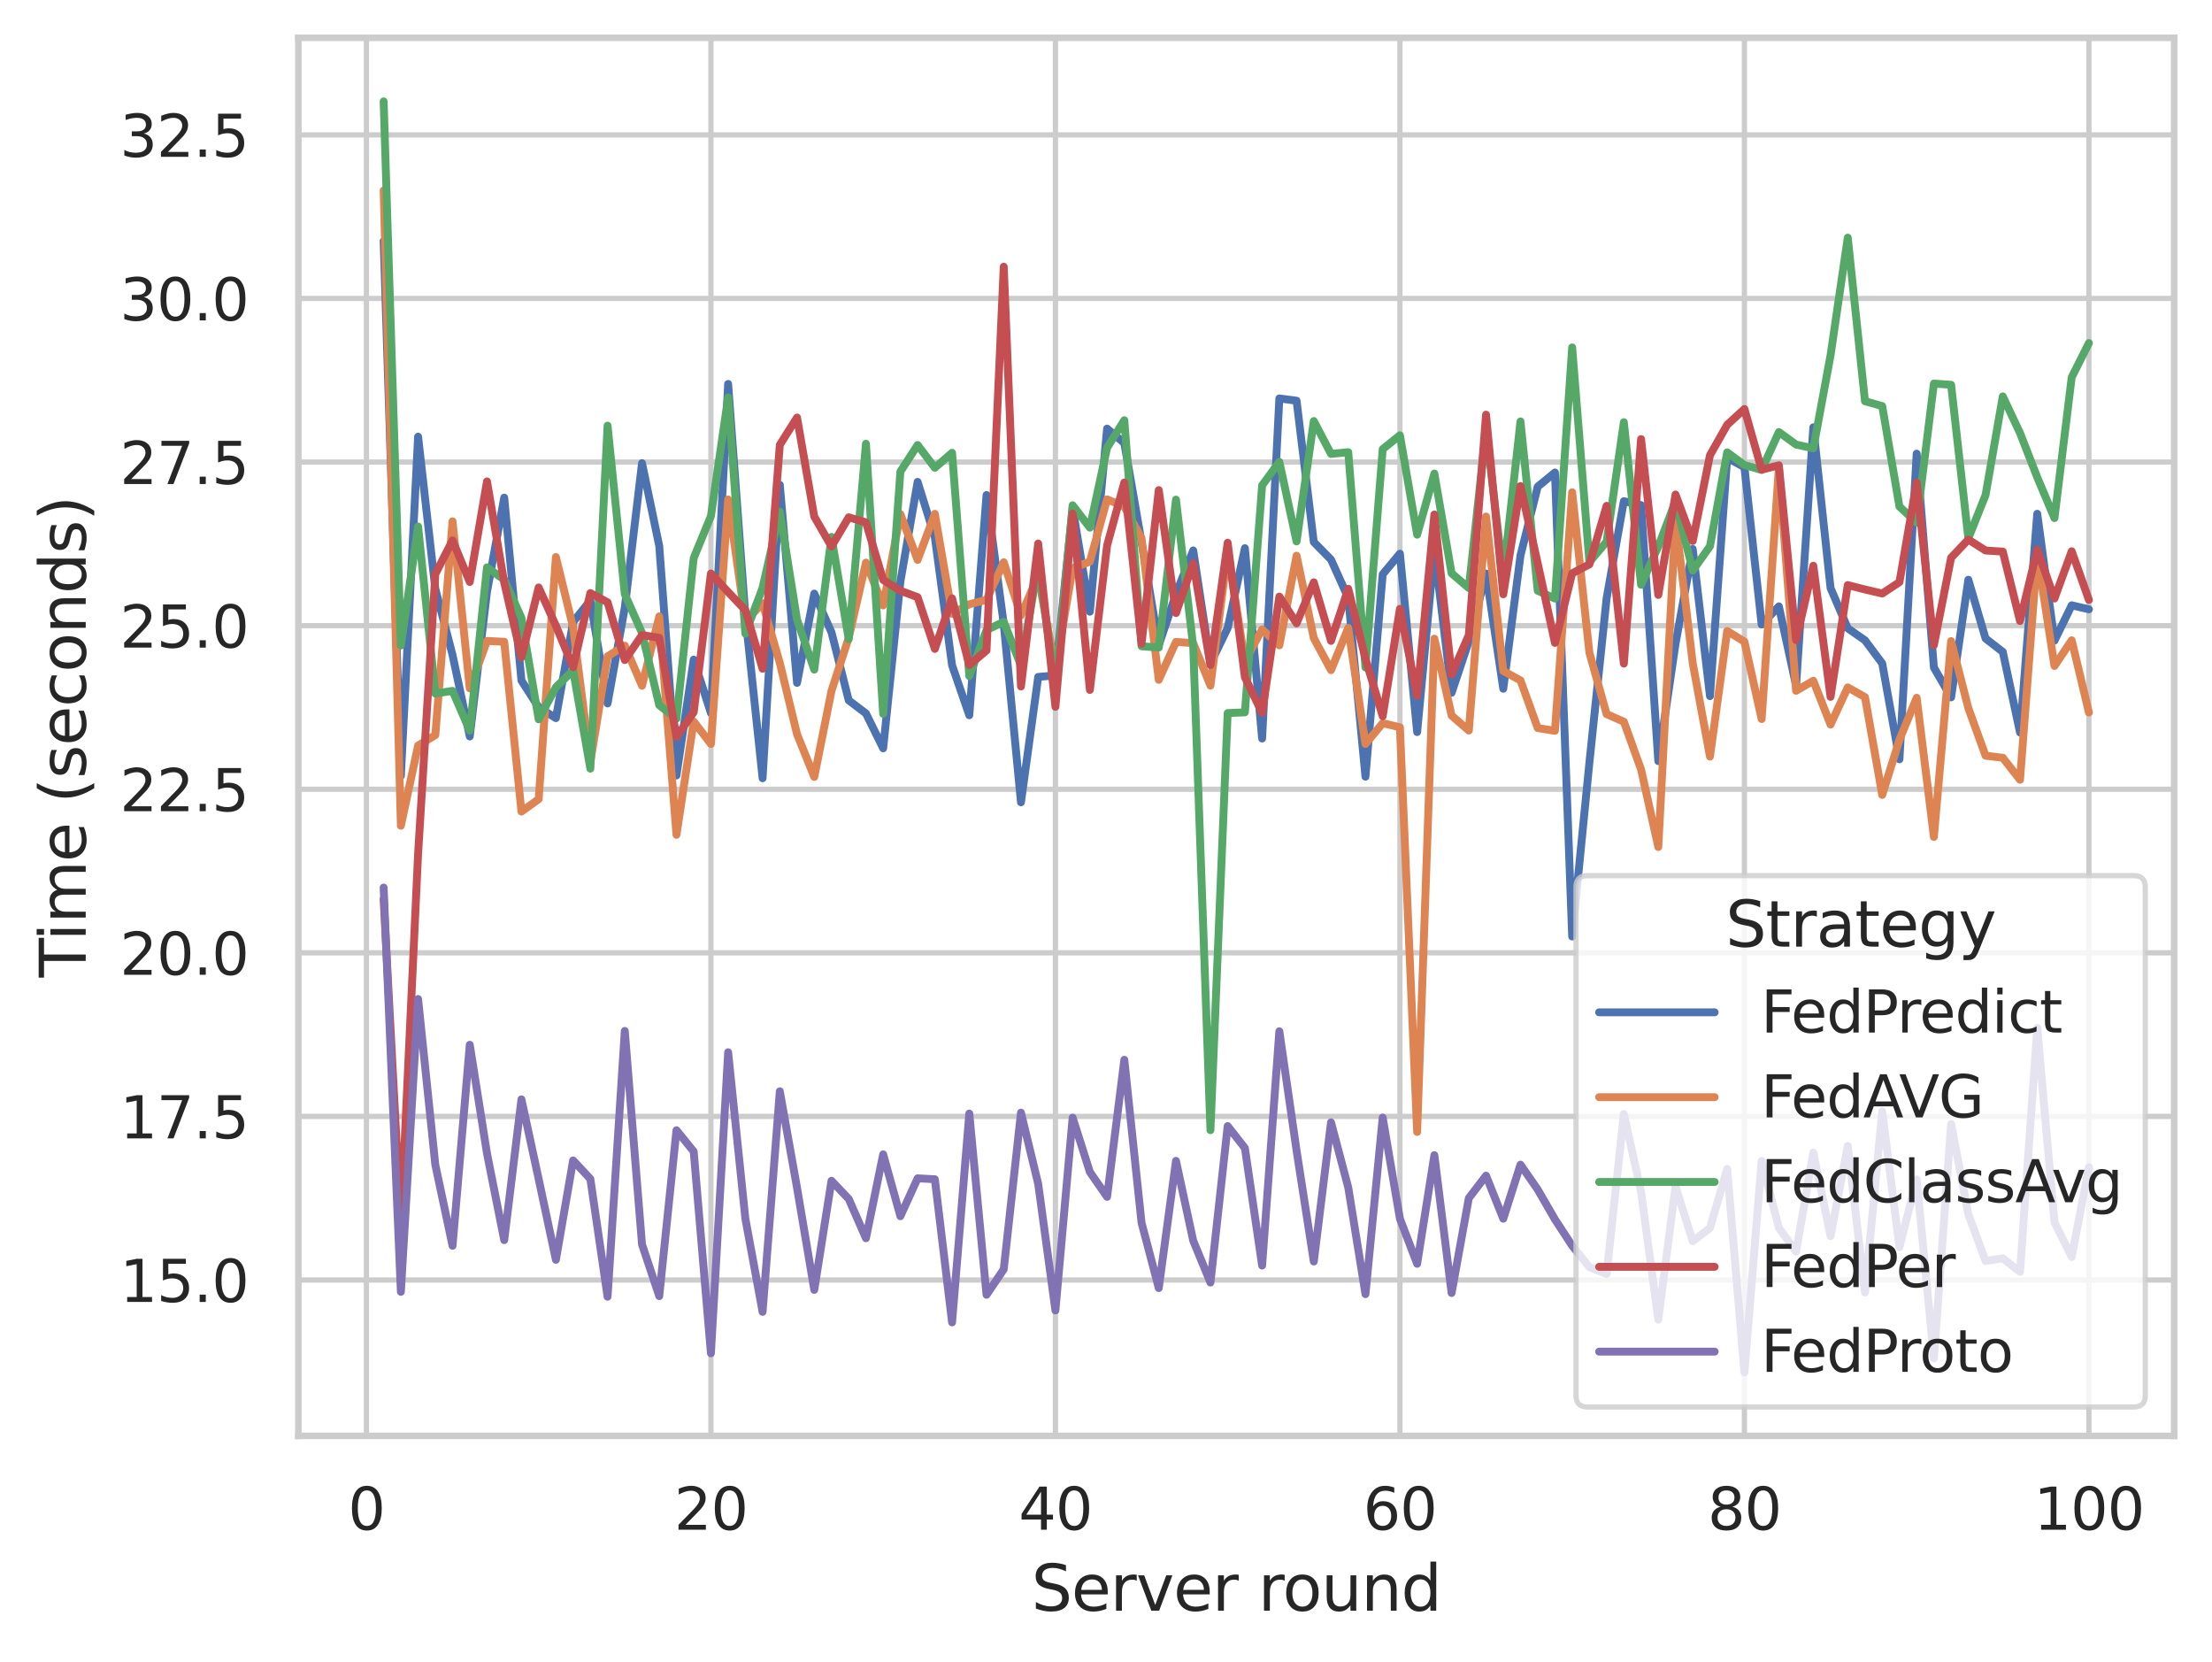 <?xml version="1.0" encoding="utf-8" standalone="no"?>
<!DOCTYPE svg PUBLIC "-//W3C//DTD SVG 1.1//EN"
  "http://www.w3.org/Graphics/SVG/1.1/DTD/svg11.dtd">
<svg xmlns:xlink="http://www.w3.org/1999/xlink" width="421.126pt" height="316.272pt" viewBox="0 0 421.126 316.272" xmlns="http://www.w3.org/2000/svg" version="1.1">
 <defs>
  <style type="text/css">*{stroke-linejoin: round; stroke-linecap: butt}</style>
 </defs>
 <g id="figure_1">
  <g id="patch_1">
   <path d="M 0 316.272 
L 421.126 316.272 
L 421.126 0 
L 0 0 
z
" style="fill: #ffffff"/>
  </g>
  <g id="axes_1">
   <g id="patch_2">
    <path d="M 56.806 273.312 
L 413.926 273.312 
L 413.926 7.2 
L 56.806 7.2 
z
" style="fill: #ffffff"/>
   </g>
   <g id="matplotlib.axis_1">
    <g id="xtick_1">
     <g id="line2d_1">
      <path d="M 69.759 273.312 
L 69.759 7.2 
" clip-path="url(#pd8932bb49d)" style="fill: none; stroke: #cccccc; stroke-linecap: round"/>
     </g>
     <g id="text_1">
      <!-- 0 -->
      <g style="fill: #262626" transform="translate(66.26 291.17) scale(0.11 -0.11)">
       <defs>
        <path id="DejaVuSans-30" d="M 2034 4250 
Q 1547 4250 1301 3770 
Q 1056 3291 1056 2328 
Q 1056 1369 1301 889 
Q 1547 409 2034 409 
Q 2525 409 2770 889 
Q 3016 1369 3016 2328 
Q 3016 3291 2770 3770 
Q 2525 4250 2034 4250 
z
M 2034 4750 
Q 2819 4750 3233 4129 
Q 3647 3509 3647 2328 
Q 3647 1150 3233 529 
Q 2819 -91 2034 -91 
Q 1250 -91 836 529 
Q 422 1150 422 2328 
Q 422 3509 836 4129 
Q 1250 4750 2034 4750 
z
" transform="scale(0.016)"/>
       </defs>
       <use xlink:href="#DejaVuSans-30"/>
      </g>
     </g>
    </g>
    <g id="xtick_2">
     <g id="line2d_2">
      <path d="M 135.346 273.312 
L 135.346 7.2 
" clip-path="url(#pd8932bb49d)" style="fill: none; stroke: #cccccc; stroke-linecap: round"/>
     </g>
     <g id="text_2">
      <!-- 20 -->
      <g style="fill: #262626" transform="translate(128.347 291.17) scale(0.11 -0.11)">
       <defs>
        <path id="DejaVuSans-32" d="M 1228 531 
L 3431 531 
L 3431 0 
L 469 0 
L 469 531 
Q 828 903 1448 1529 
Q 2069 2156 2228 2338 
Q 2531 2678 2651 2914 
Q 2772 3150 2772 3378 
Q 2772 3750 2511 3984 
Q 2250 4219 1831 4219 
Q 1534 4219 1204 4116 
Q 875 4013 500 3803 
L 500 4441 
Q 881 4594 1212 4672 
Q 1544 4750 1819 4750 
Q 2544 4750 2975 4387 
Q 3406 4025 3406 3419 
Q 3406 3131 3298 2873 
Q 3191 2616 2906 2266 
Q 2828 2175 2409 1742 
Q 1991 1309 1228 531 
z
" transform="scale(0.016)"/>
       </defs>
       <use xlink:href="#DejaVuSans-32"/>
       <use xlink:href="#DejaVuSans-30" x="63.623"/>
      </g>
     </g>
    </g>
    <g id="xtick_3">
     <g id="line2d_3">
      <path d="M 200.933 273.312 
L 200.933 7.2 
" clip-path="url(#pd8932bb49d)" style="fill: none; stroke: #cccccc; stroke-linecap: round"/>
     </g>
     <g id="text_3">
      <!-- 40 -->
      <g style="fill: #262626" transform="translate(193.934 291.17) scale(0.11 -0.11)">
       <defs>
        <path id="DejaVuSans-34" d="M 2419 4116 
L 825 1625 
L 2419 1625 
L 2419 4116 
z
M 2253 4666 
L 3047 4666 
L 3047 1625 
L 3713 1625 
L 3713 1100 
L 3047 1100 
L 3047 0 
L 2419 0 
L 2419 1100 
L 313 1100 
L 313 1709 
L 2253 4666 
z
" transform="scale(0.016)"/>
       </defs>
       <use xlink:href="#DejaVuSans-34"/>
       <use xlink:href="#DejaVuSans-30" x="63.623"/>
      </g>
     </g>
    </g>
    <g id="xtick_4">
     <g id="line2d_4">
      <path d="M 266.52 273.312 
L 266.52 7.2 
" clip-path="url(#pd8932bb49d)" style="fill: none; stroke: #cccccc; stroke-linecap: round"/>
     </g>
     <g id="text_4">
      <!-- 60 -->
      <g style="fill: #262626" transform="translate(259.521 291.17) scale(0.11 -0.11)">
       <defs>
        <path id="DejaVuSans-36" d="M 2113 2584 
Q 1688 2584 1439 2293 
Q 1191 2003 1191 1497 
Q 1191 994 1439 701 
Q 1688 409 2113 409 
Q 2538 409 2786 701 
Q 3034 994 3034 1497 
Q 3034 2003 2786 2293 
Q 2538 2584 2113 2584 
z
M 3366 4563 
L 3366 3988 
Q 3128 4100 2886 4159 
Q 2644 4219 2406 4219 
Q 1781 4219 1451 3797 
Q 1122 3375 1075 2522 
Q 1259 2794 1537 2939 
Q 1816 3084 2150 3084 
Q 2853 3084 3261 2657 
Q 3669 2231 3669 1497 
Q 3669 778 3244 343 
Q 2819 -91 2113 -91 
Q 1303 -91 875 529 
Q 447 1150 447 2328 
Q 447 3434 972 4092 
Q 1497 4750 2381 4750 
Q 2619 4750 2861 4703 
Q 3103 4656 3366 4563 
z
" transform="scale(0.016)"/>
       </defs>
       <use xlink:href="#DejaVuSans-36"/>
       <use xlink:href="#DejaVuSans-30" x="63.623"/>
      </g>
     </g>
    </g>
    <g id="xtick_5">
     <g id="line2d_5">
      <path d="M 332.106 273.312 
L 332.106 7.2 
" clip-path="url(#pd8932bb49d)" style="fill: none; stroke: #cccccc; stroke-linecap: round"/>
     </g>
     <g id="text_5">
      <!-- 80 -->
      <g style="fill: #262626" transform="translate(325.108 291.17) scale(0.11 -0.11)">
       <defs>
        <path id="DejaVuSans-38" d="M 2034 2216 
Q 1584 2216 1326 1975 
Q 1069 1734 1069 1313 
Q 1069 891 1326 650 
Q 1584 409 2034 409 
Q 2484 409 2743 651 
Q 3003 894 3003 1313 
Q 3003 1734 2745 1975 
Q 2488 2216 2034 2216 
z
M 1403 2484 
Q 997 2584 770 2862 
Q 544 3141 544 3541 
Q 544 4100 942 4425 
Q 1341 4750 2034 4750 
Q 2731 4750 3128 4425 
Q 3525 4100 3525 3541 
Q 3525 3141 3298 2862 
Q 3072 2584 2669 2484 
Q 3125 2378 3379 2068 
Q 3634 1759 3634 1313 
Q 3634 634 3220 271 
Q 2806 -91 2034 -91 
Q 1263 -91 848 271 
Q 434 634 434 1313 
Q 434 1759 690 2068 
Q 947 2378 1403 2484 
z
M 1172 3481 
Q 1172 3119 1398 2916 
Q 1625 2713 2034 2713 
Q 2441 2713 2670 2916 
Q 2900 3119 2900 3481 
Q 2900 3844 2670 4047 
Q 2441 4250 2034 4250 
Q 1625 4250 1398 4047 
Q 1172 3844 1172 3481 
z
" transform="scale(0.016)"/>
       </defs>
       <use xlink:href="#DejaVuSans-38"/>
       <use xlink:href="#DejaVuSans-30" x="63.623"/>
      </g>
     </g>
    </g>
    <g id="xtick_6">
     <g id="line2d_6">
      <path d="M 397.693 273.312 
L 397.693 7.2 
" clip-path="url(#pd8932bb49d)" style="fill: none; stroke: #cccccc; stroke-linecap: round"/>
     </g>
     <g id="text_6">
      <!-- 100 -->
      <g style="fill: #262626" transform="translate(387.195 291.17) scale(0.11 -0.11)">
       <defs>
        <path id="DejaVuSans-31" d="M 794 531 
L 1825 531 
L 1825 4091 
L 703 3866 
L 703 4441 
L 1819 4666 
L 2450 4666 
L 2450 531 
L 3481 531 
L 3481 0 
L 794 0 
L 794 531 
z
" transform="scale(0.016)"/>
       </defs>
       <use xlink:href="#DejaVuSans-31"/>
       <use xlink:href="#DejaVuSans-30" x="63.623"/>
       <use xlink:href="#DejaVuSans-30" x="127.246"/>
      </g>
     </g>
    </g>
    <g id="text_7">
     <!-- Server round -->
     <g style="fill: #262626" transform="translate(196.365 306.576) scale(0.12 -0.12)">
      <defs>
       <path id="DejaVuSans-53" d="M 3425 4513 
L 3425 3897 
Q 3066 4069 2747 4153 
Q 2428 4238 2131 4238 
Q 1616 4238 1336 4038 
Q 1056 3838 1056 3469 
Q 1056 3159 1242 3001 
Q 1428 2844 1947 2747 
L 2328 2669 
Q 3034 2534 3370 2195 
Q 3706 1856 3706 1288 
Q 3706 609 3251 259 
Q 2797 -91 1919 -91 
Q 1588 -91 1214 -16 
Q 841 59 441 206 
L 441 856 
Q 825 641 1194 531 
Q 1563 422 1919 422 
Q 2459 422 2753 634 
Q 3047 847 3047 1241 
Q 3047 1584 2836 1778 
Q 2625 1972 2144 2069 
L 1759 2144 
Q 1053 2284 737 2584 
Q 422 2884 422 3419 
Q 422 4038 858 4394 
Q 1294 4750 2059 4750 
Q 2388 4750 2728 4690 
Q 3069 4631 3425 4513 
z
" transform="scale(0.016)"/>
       <path id="DejaVuSans-65" d="M 3597 1894 
L 3597 1613 
L 953 1613 
Q 991 1019 1311 708 
Q 1631 397 2203 397 
Q 2534 397 2845 478 
Q 3156 559 3463 722 
L 3463 178 
Q 3153 47 2828 -22 
Q 2503 -91 2169 -91 
Q 1331 -91 842 396 
Q 353 884 353 1716 
Q 353 2575 817 3079 
Q 1281 3584 2069 3584 
Q 2775 3584 3186 3129 
Q 3597 2675 3597 1894 
z
M 3022 2063 
Q 3016 2534 2758 2815 
Q 2500 3097 2075 3097 
Q 1594 3097 1305 2825 
Q 1016 2553 972 2059 
L 3022 2063 
z
" transform="scale(0.016)"/>
       <path id="DejaVuSans-72" d="M 2631 2963 
Q 2534 3019 2420 3045 
Q 2306 3072 2169 3072 
Q 1681 3072 1420 2755 
Q 1159 2438 1159 1844 
L 1159 0 
L 581 0 
L 581 3500 
L 1159 3500 
L 1159 2956 
Q 1341 3275 1631 3429 
Q 1922 3584 2338 3584 
Q 2397 3584 2469 3576 
Q 2541 3569 2628 3553 
L 2631 2963 
z
" transform="scale(0.016)"/>
       <path id="DejaVuSans-76" d="M 191 3500 
L 800 3500 
L 1894 563 
L 2988 3500 
L 3597 3500 
L 2284 0 
L 1503 0 
L 191 3500 
z
" transform="scale(0.016)"/>
       <path id="DejaVuSans-20" transform="scale(0.016)"/>
       <path id="DejaVuSans-6f" d="M 1959 3097 
Q 1497 3097 1228 2736 
Q 959 2375 959 1747 
Q 959 1119 1226 758 
Q 1494 397 1959 397 
Q 2419 397 2687 759 
Q 2956 1122 2956 1747 
Q 2956 2369 2687 2733 
Q 2419 3097 1959 3097 
z
M 1959 3584 
Q 2709 3584 3137 3096 
Q 3566 2609 3566 1747 
Q 3566 888 3137 398 
Q 2709 -91 1959 -91 
Q 1206 -91 779 398 
Q 353 888 353 1747 
Q 353 2609 779 3096 
Q 1206 3584 1959 3584 
z
" transform="scale(0.016)"/>
       <path id="DejaVuSans-75" d="M 544 1381 
L 544 3500 
L 1119 3500 
L 1119 1403 
Q 1119 906 1312 657 
Q 1506 409 1894 409 
Q 2359 409 2629 706 
Q 2900 1003 2900 1516 
L 2900 3500 
L 3475 3500 
L 3475 0 
L 2900 0 
L 2900 538 
Q 2691 219 2414 64 
Q 2138 -91 1772 -91 
Q 1169 -91 856 284 
Q 544 659 544 1381 
z
M 1991 3584 
L 1991 3584 
z
" transform="scale(0.016)"/>
       <path id="DejaVuSans-6e" d="M 3513 2113 
L 3513 0 
L 2938 0 
L 2938 2094 
Q 2938 2591 2744 2837 
Q 2550 3084 2163 3084 
Q 1697 3084 1428 2787 
Q 1159 2491 1159 1978 
L 1159 0 
L 581 0 
L 581 3500 
L 1159 3500 
L 1159 2956 
Q 1366 3272 1645 3428 
Q 1925 3584 2291 3584 
Q 2894 3584 3203 3211 
Q 3513 2838 3513 2113 
z
" transform="scale(0.016)"/>
       <path id="DejaVuSans-64" d="M 2906 2969 
L 2906 4863 
L 3481 4863 
L 3481 0 
L 2906 0 
L 2906 525 
Q 2725 213 2448 61 
Q 2172 -91 1784 -91 
Q 1150 -91 751 415 
Q 353 922 353 1747 
Q 353 2572 751 3078 
Q 1150 3584 1784 3584 
Q 2172 3584 2448 3432 
Q 2725 3281 2906 2969 
z
M 947 1747 
Q 947 1113 1208 752 
Q 1469 391 1925 391 
Q 2381 391 2643 752 
Q 2906 1113 2906 1747 
Q 2906 2381 2643 2742 
Q 2381 3103 1925 3103 
Q 1469 3103 1208 2742 
Q 947 2381 947 1747 
z
" transform="scale(0.016)"/>
      </defs>
      <use xlink:href="#DejaVuSans-53"/>
      <use xlink:href="#DejaVuSans-65" x="63.477"/>
      <use xlink:href="#DejaVuSans-72" x="125"/>
      <use xlink:href="#DejaVuSans-76" x="166.113"/>
      <use xlink:href="#DejaVuSans-65" x="225.293"/>
      <use xlink:href="#DejaVuSans-72" x="286.816"/>
      <use xlink:href="#DejaVuSans-20" x="327.93"/>
      <use xlink:href="#DejaVuSans-72" x="359.717"/>
      <use xlink:href="#DejaVuSans-6f" x="398.58"/>
      <use xlink:href="#DejaVuSans-75" x="459.762"/>
      <use xlink:href="#DejaVuSans-6e" x="523.141"/>
      <use xlink:href="#DejaVuSans-64" x="586.52"/>
     </g>
    </g>
   </g>
   <g id="matplotlib.axis_2">
    <g id="ytick_1">
     <g id="line2d_7">
      <path d="M 56.806 243.639 
L 413.926 243.639 
" clip-path="url(#pd8932bb49d)" style="fill: none; stroke: #cccccc; stroke-linecap: round"/>
     </g>
     <g id="text_8">
      <!-- 15.0 -->
      <g style="fill: #262626" transform="translate(22.814 247.818) scale(0.11 -0.11)">
       <defs>
        <path id="DejaVuSans-35" d="M 691 4666 
L 3169 4666 
L 3169 4134 
L 1269 4134 
L 1269 2991 
Q 1406 3038 1543 3061 
Q 1681 3084 1819 3084 
Q 2600 3084 3056 2656 
Q 3513 2228 3513 1497 
Q 3513 744 3044 326 
Q 2575 -91 1722 -91 
Q 1428 -91 1123 -41 
Q 819 9 494 109 
L 494 744 
Q 775 591 1075 516 
Q 1375 441 1709 441 
Q 2250 441 2565 725 
Q 2881 1009 2881 1497 
Q 2881 1984 2565 2268 
Q 2250 2553 1709 2553 
Q 1456 2553 1204 2497 
Q 953 2441 691 2322 
L 691 4666 
z
" transform="scale(0.016)"/>
        <path id="DejaVuSans-2e" d="M 684 794 
L 1344 794 
L 1344 0 
L 684 0 
L 684 794 
z
" transform="scale(0.016)"/>
       </defs>
       <use xlink:href="#DejaVuSans-31"/>
       <use xlink:href="#DejaVuSans-35" x="63.623"/>
       <use xlink:href="#DejaVuSans-2e" x="127.246"/>
       <use xlink:href="#DejaVuSans-30" x="159.033"/>
      </g>
     </g>
    </g>
    <g id="ytick_2">
     <g id="line2d_8">
      <path d="M 56.806 212.501 
L 413.926 212.501 
" clip-path="url(#pd8932bb49d)" style="fill: none; stroke: #cccccc; stroke-linecap: round"/>
     </g>
     <g id="text_9">
      <!-- 17.5 -->
      <g style="fill: #262626" transform="translate(22.814 216.68) scale(0.11 -0.11)">
       <defs>
        <path id="DejaVuSans-37" d="M 525 4666 
L 3525 4666 
L 3525 4397 
L 1831 0 
L 1172 0 
L 2766 4134 
L 525 4134 
L 525 4666 
z
" transform="scale(0.016)"/>
       </defs>
       <use xlink:href="#DejaVuSans-31"/>
       <use xlink:href="#DejaVuSans-37" x="63.623"/>
       <use xlink:href="#DejaVuSans-2e" x="127.246"/>
       <use xlink:href="#DejaVuSans-35" x="159.033"/>
      </g>
     </g>
    </g>
    <g id="ytick_3">
     <g id="line2d_9">
      <path d="M 56.806 181.363 
L 413.926 181.363 
" clip-path="url(#pd8932bb49d)" style="fill: none; stroke: #cccccc; stroke-linecap: round"/>
     </g>
     <g id="text_10">
      <!-- 20.0 -->
      <g style="fill: #262626" transform="translate(22.814 185.542) scale(0.11 -0.11)">
       <use xlink:href="#DejaVuSans-32"/>
       <use xlink:href="#DejaVuSans-30" x="63.623"/>
       <use xlink:href="#DejaVuSans-2e" x="127.246"/>
       <use xlink:href="#DejaVuSans-30" x="159.033"/>
      </g>
     </g>
    </g>
    <g id="ytick_4">
     <g id="line2d_10">
      <path d="M 56.806 150.225 
L 413.926 150.225 
" clip-path="url(#pd8932bb49d)" style="fill: none; stroke: #cccccc; stroke-linecap: round"/>
     </g>
     <g id="text_11">
      <!-- 22.5 -->
      <g style="fill: #262626" transform="translate(22.814 154.404) scale(0.11 -0.11)">
       <use xlink:href="#DejaVuSans-32"/>
       <use xlink:href="#DejaVuSans-32" x="63.623"/>
       <use xlink:href="#DejaVuSans-2e" x="127.246"/>
       <use xlink:href="#DejaVuSans-35" x="159.033"/>
      </g>
     </g>
    </g>
    <g id="ytick_5">
     <g id="line2d_11">
      <path d="M 56.806 119.086 
L 413.926 119.086 
" clip-path="url(#pd8932bb49d)" style="fill: none; stroke: #cccccc; stroke-linecap: round"/>
     </g>
     <g id="text_12">
      <!-- 25.0 -->
      <g style="fill: #262626" transform="translate(22.814 123.266) scale(0.11 -0.11)">
       <use xlink:href="#DejaVuSans-32"/>
       <use xlink:href="#DejaVuSans-35" x="63.623"/>
       <use xlink:href="#DejaVuSans-2e" x="127.246"/>
       <use xlink:href="#DejaVuSans-30" x="159.033"/>
      </g>
     </g>
    </g>
    <g id="ytick_6">
     <g id="line2d_12">
      <path d="M 56.806 87.948 
L 413.926 87.948 
" clip-path="url(#pd8932bb49d)" style="fill: none; stroke: #cccccc; stroke-linecap: round"/>
     </g>
     <g id="text_13">
      <!-- 27.5 -->
      <g style="fill: #262626" transform="translate(22.814 92.127) scale(0.11 -0.11)">
       <use xlink:href="#DejaVuSans-32"/>
       <use xlink:href="#DejaVuSans-37" x="63.623"/>
       <use xlink:href="#DejaVuSans-2e" x="127.246"/>
       <use xlink:href="#DejaVuSans-35" x="159.033"/>
      </g>
     </g>
    </g>
    <g id="ytick_7">
     <g id="line2d_13">
      <path d="M 56.806 56.81 
L 413.926 56.81 
" clip-path="url(#pd8932bb49d)" style="fill: none; stroke: #cccccc; stroke-linecap: round"/>
     </g>
     <g id="text_14">
      <!-- 30.0 -->
      <g style="fill: #262626" transform="translate(22.814 60.989) scale(0.11 -0.11)">
       <defs>
        <path id="DejaVuSans-33" d="M 2597 2516 
Q 3050 2419 3304 2112 
Q 3559 1806 3559 1356 
Q 3559 666 3084 287 
Q 2609 -91 1734 -91 
Q 1441 -91 1130 -33 
Q 819 25 488 141 
L 488 750 
Q 750 597 1062 519 
Q 1375 441 1716 441 
Q 2309 441 2620 675 
Q 2931 909 2931 1356 
Q 2931 1769 2642 2001 
Q 2353 2234 1838 2234 
L 1294 2234 
L 1294 2753 
L 1863 2753 
Q 2328 2753 2575 2939 
Q 2822 3125 2822 3475 
Q 2822 3834 2567 4026 
Q 2313 4219 1838 4219 
Q 1578 4219 1281 4162 
Q 984 4106 628 3988 
L 628 4550 
Q 988 4650 1302 4700 
Q 1616 4750 1894 4750 
Q 2613 4750 3031 4423 
Q 3450 4097 3450 3541 
Q 3450 3153 3228 2886 
Q 3006 2619 2597 2516 
z
" transform="scale(0.016)"/>
       </defs>
       <use xlink:href="#DejaVuSans-33"/>
       <use xlink:href="#DejaVuSans-30" x="63.623"/>
       <use xlink:href="#DejaVuSans-2e" x="127.246"/>
       <use xlink:href="#DejaVuSans-30" x="159.033"/>
      </g>
     </g>
    </g>
    <g id="ytick_8">
     <g id="line2d_14">
      <path d="M 56.806 25.672 
L 413.926 25.672 
" clip-path="url(#pd8932bb49d)" style="fill: none; stroke: #cccccc; stroke-linecap: round"/>
     </g>
     <g id="text_15">
      <!-- 32.5 -->
      <g style="fill: #262626" transform="translate(22.814 29.851) scale(0.11 -0.11)">
       <use xlink:href="#DejaVuSans-33"/>
       <use xlink:href="#DejaVuSans-32" x="63.623"/>
       <use xlink:href="#DejaVuSans-2e" x="127.246"/>
       <use xlink:href="#DejaVuSans-35" x="159.033"/>
      </g>
     </g>
    </g>
    <g id="text_16">
     <!-- Time (seconds) -->
     <g style="fill: #262626" transform="translate(16.318 186.05) rotate(-90) scale(0.12 -0.12)">
      <defs>
       <path id="DejaVuSans-54" d="M -19 4666 
L 3928 4666 
L 3928 4134 
L 2272 4134 
L 2272 0 
L 1638 0 
L 1638 4134 
L -19 4134 
L -19 4666 
z
" transform="scale(0.016)"/>
       <path id="DejaVuSans-69" d="M 603 3500 
L 1178 3500 
L 1178 0 
L 603 0 
L 603 3500 
z
M 603 4863 
L 1178 4863 
L 1178 4134 
L 603 4134 
L 603 4863 
z
" transform="scale(0.016)"/>
       <path id="DejaVuSans-6d" d="M 3328 2828 
Q 3544 3216 3844 3400 
Q 4144 3584 4550 3584 
Q 5097 3584 5394 3201 
Q 5691 2819 5691 2113 
L 5691 0 
L 5113 0 
L 5113 2094 
Q 5113 2597 4934 2840 
Q 4756 3084 4391 3084 
Q 3944 3084 3684 2787 
Q 3425 2491 3425 1978 
L 3425 0 
L 2847 0 
L 2847 2094 
Q 2847 2600 2669 2842 
Q 2491 3084 2119 3084 
Q 1678 3084 1418 2786 
Q 1159 2488 1159 1978 
L 1159 0 
L 581 0 
L 581 3500 
L 1159 3500 
L 1159 2956 
Q 1356 3278 1631 3431 
Q 1906 3584 2284 3584 
Q 2666 3584 2933 3390 
Q 3200 3197 3328 2828 
z
" transform="scale(0.016)"/>
       <path id="DejaVuSans-28" d="M 1984 4856 
Q 1566 4138 1362 3434 
Q 1159 2731 1159 2009 
Q 1159 1288 1364 580 
Q 1569 -128 1984 -844 
L 1484 -844 
Q 1016 -109 783 600 
Q 550 1309 550 2009 
Q 550 2706 781 3412 
Q 1013 4119 1484 4856 
L 1984 4856 
z
" transform="scale(0.016)"/>
       <path id="DejaVuSans-73" d="M 2834 3397 
L 2834 2853 
Q 2591 2978 2328 3040 
Q 2066 3103 1784 3103 
Q 1356 3103 1142 2972 
Q 928 2841 928 2578 
Q 928 2378 1081 2264 
Q 1234 2150 1697 2047 
L 1894 2003 
Q 2506 1872 2764 1633 
Q 3022 1394 3022 966 
Q 3022 478 2636 193 
Q 2250 -91 1575 -91 
Q 1294 -91 989 -36 
Q 684 19 347 128 
L 347 722 
Q 666 556 975 473 
Q 1284 391 1588 391 
Q 1994 391 2212 530 
Q 2431 669 2431 922 
Q 2431 1156 2273 1281 
Q 2116 1406 1581 1522 
L 1381 1569 
Q 847 1681 609 1914 
Q 372 2147 372 2553 
Q 372 3047 722 3315 
Q 1072 3584 1716 3584 
Q 2034 3584 2315 3537 
Q 2597 3491 2834 3397 
z
" transform="scale(0.016)"/>
       <path id="DejaVuSans-63" d="M 3122 3366 
L 3122 2828 
Q 2878 2963 2633 3030 
Q 2388 3097 2138 3097 
Q 1578 3097 1268 2742 
Q 959 2388 959 1747 
Q 959 1106 1268 751 
Q 1578 397 2138 397 
Q 2388 397 2633 464 
Q 2878 531 3122 666 
L 3122 134 
Q 2881 22 2623 -34 
Q 2366 -91 2075 -91 
Q 1284 -91 818 406 
Q 353 903 353 1747 
Q 353 2603 823 3093 
Q 1294 3584 2113 3584 
Q 2378 3584 2631 3529 
Q 2884 3475 3122 3366 
z
" transform="scale(0.016)"/>
       <path id="DejaVuSans-29" d="M 513 4856 
L 1013 4856 
Q 1481 4119 1714 3412 
Q 1947 2706 1947 2009 
Q 1947 1309 1714 600 
Q 1481 -109 1013 -844 
L 513 -844 
Q 928 -128 1133 580 
Q 1338 1288 1338 2009 
Q 1338 2731 1133 3434 
Q 928 4138 513 4856 
z
" transform="scale(0.016)"/>
      </defs>
      <use xlink:href="#DejaVuSans-54"/>
      <use xlink:href="#DejaVuSans-69" x="57.959"/>
      <use xlink:href="#DejaVuSans-6d" x="85.742"/>
      <use xlink:href="#DejaVuSans-65" x="183.154"/>
      <use xlink:href="#DejaVuSans-20" x="244.678"/>
      <use xlink:href="#DejaVuSans-28" x="276.465"/>
      <use xlink:href="#DejaVuSans-73" x="315.479"/>
      <use xlink:href="#DejaVuSans-65" x="367.578"/>
      <use xlink:href="#DejaVuSans-63" x="429.102"/>
      <use xlink:href="#DejaVuSans-6f" x="484.082"/>
      <use xlink:href="#DejaVuSans-6e" x="545.264"/>
      <use xlink:href="#DejaVuSans-64" x="608.643"/>
      <use xlink:href="#DejaVuSans-73" x="672.119"/>
      <use xlink:href="#DejaVuSans-29" x="724.219"/>
     </g>
    </g>
   </g>
   <g id="PolyCollection_1"/>
   <g id="PolyCollection_2"/>
   <g id="PolyCollection_3"/>
   <g id="PolyCollection_4"/>
   <g id="PolyCollection_5"/>
   <g id="line2d_15">
    <path d="M 73.039 45.884 
L 76.318 147.684 
L 79.597 83.116 
L 82.877 112.062 
L 86.156 124.687 
L 89.435 140.178 
L 92.715 112.651 
L 95.994 94.725 
L 99.273 129.531 
L 102.553 134.627 
L 105.832 136.693 
L 109.111 118.39 
L 112.391 114.299 
L 115.67 133.895 
L 118.949 115.672 
L 122.229 88.156 
L 125.508 103.927 
L 128.787 147.607 
L 132.067 125.557 
L 135.346 135.729 
L 138.625 73.077 
L 141.905 117.175 
L 145.184 148.132 
L 148.463 92.284 
L 151.743 129.982 
L 155.022 112.989 
L 158.301 120.357 
L 161.581 133.305 
L 164.86 135.792 
L 168.139 142.439 
L 171.419 110.71 
L 174.698 91.717 
L 177.978 102.254 
L 181.257 126.627 
L 184.536 136.145 
L 187.816 94.22 
L 191.095 118.779 
L 194.374 152.711 
L 197.654 128.849 
L 200.933 128.548 
L 204.212 96.702 
L 207.492 116.434 
L 210.771 81.583 
L 214.05 84.334 
L 217.33 103.195 
L 220.609 122.808 
L 223.888 113.064 
L 227.168 104.769 
L 230.447 126.319 
L 233.726 119.537 
L 237.006 104.343 
L 240.285 140.573 
L 243.564 75.837 
L 246.844 76.271 
L 250.123 103.173 
L 253.402 106.517 
L 256.682 113.799 
L 259.961 147.835 
L 263.24 109.31 
L 266.52 105.382 
L 269.799 139.345 
L 273.078 104.559 
L 276.358 131.863 
L 279.637 122.084 
L 282.916 109.165 
L 286.196 131.1 
L 289.475 105.716 
L 292.754 92.638 
L 296.034 89.938 
L 299.313 178.253 
L 302.592 145.164 
L 305.872 113.873 
L 309.151 95.398 
L 312.43 96.144 
L 315.71 144.871 
L 318.989 122.529 
L 322.268 104.499 
L 325.548 132.502 
L 328.827 87.119 
L 332.106 88.925 
L 335.386 118.872 
L 338.665 115.42 
L 341.944 130.513 
L 345.224 81.332 
L 348.503 111.923 
L 351.782 119.593 
L 355.062 121.878 
L 358.341 126.274 
L 361.62 144.524 
L 364.9 86.349 
L 368.179 127.066 
L 371.458 132.734 
L 374.738 110.348 
L 378.017 121.53 
L 381.297 124.077 
L 384.576 139.422 
L 387.855 97.793 
L 391.135 121.949 
L 394.414 115.216 
L 397.693 115.976 
" clip-path="url(#pd8932bb49d)" style="fill: none; stroke: #4c72b0; stroke-width: 1.5; stroke-linecap: round"/>
   </g>
   <g id="line2d_16">
    <path d="M 73.039 36.26 
L 76.318 157.171 
L 79.597 141.916 
L 82.877 139.926 
L 86.156 99.23 
L 89.435 131.024 
L 92.715 121.994 
L 95.994 122.16 
L 99.273 154.475 
L 102.553 152.114 
L 105.832 106.027 
L 109.111 119.431 
L 112.391 145.048 
L 115.67 124.933 
L 118.949 122.894 
L 122.229 130.521 
L 125.508 117.328 
L 128.787 158.897 
L 132.067 137.334 
L 135.346 141.605 
L 138.625 95.073 
L 141.905 118.267 
L 145.184 114.829 
L 148.463 126.196 
L 151.743 139.747 
L 155.022 147.884 
L 158.301 131.5 
L 161.581 121.389 
L 164.86 107.096 
L 168.139 115.242 
L 171.419 97.851 
L 174.698 106.58 
L 177.978 97.803 
L 181.257 116.837 
L 184.536 115.019 
L 187.816 114.167 
L 191.095 107.02 
L 194.374 117.13 
L 197.654 109.544 
L 200.933 127.435 
L 204.212 108.157 
L 207.492 106.909 
L 210.771 95.044 
L 214.05 96.423 
L 217.33 102.472 
L 220.609 129.403 
L 223.888 122.184 
L 227.168 122.416 
L 230.447 130.507 
L 233.726 105.011 
L 237.006 125.836 
L 240.285 119.808 
L 243.564 122.839 
L 246.844 105.772 
L 250.123 121.465 
L 253.402 127.557 
L 256.682 119.51 
L 259.961 141.618 
L 263.24 137.652 
L 266.52 138.426 
L 269.799 215.454 
L 273.078 121.569 
L 276.358 136.199 
L 279.637 139.049 
L 282.916 98.315 
L 286.196 127.712 
L 289.475 129.512 
L 292.754 138.576 
L 296.034 139.103 
L 299.313 93.706 
L 302.592 124.237 
L 305.872 135.926 
L 309.151 137.368 
L 312.43 146.463 
L 315.71 161.225 
L 318.989 98.851 
L 322.268 126.254 
L 325.548 144.01 
L 328.827 120.1 
L 332.106 122.136 
L 335.386 136.868 
L 338.665 89.036 
L 341.944 131.485 
L 345.224 129.579 
L 348.503 137.918 
L 351.782 130.843 
L 355.062 132.696 
L 358.341 151.312 
L 361.62 140.806 
L 364.9 132.822 
L 368.179 159.305 
L 371.458 122.026 
L 374.738 134.786 
L 378.017 143.847 
L 381.297 144.236 
L 384.576 148.421 
L 387.855 105.436 
L 391.135 126.759 
L 394.414 121.876 
L 397.693 135.619 
" clip-path="url(#pd8932bb49d)" style="fill: none; stroke: #dd8452; stroke-width: 1.5; stroke-linecap: round"/>
   </g>
   <g id="line2d_17">
    <path d="M 73.039 19.296 
L 76.318 122.863 
L 79.597 100.21 
L 82.877 132.004 
L 86.156 131.505 
L 89.435 139.074 
L 92.715 107.994 
L 95.994 110.34 
L 99.273 117.616 
L 102.553 136.919 
L 105.832 130.814 
L 109.111 127.602 
L 112.391 146.307 
L 115.67 81.021 
L 118.949 113.095 
L 122.229 120.488 
L 125.508 134.221 
L 128.787 136.804 
L 132.067 106.225 
L 135.346 98.241 
L 138.625 75.66 
L 141.905 120.61 
L 145.184 111.871 
L 148.463 97.378 
L 151.743 117.951 
L 155.022 127.461 
L 158.301 102.201 
L 161.581 121.65 
L 164.86 84.463 
L 168.139 135.871 
L 171.419 89.76 
L 174.698 84.702 
L 177.978 89.037 
L 181.257 86.19 
L 184.536 128.692 
L 187.816 119.921 
L 191.095 118.37 
L 194.374 126.683 
L 197.654 107.483 
L 200.933 130.581 
L 204.212 96.178 
L 207.492 100.436 
L 210.771 85.22 
L 214.05 79.987 
L 217.33 123.01 
L 220.609 123.259 
L 223.888 95.098 
L 227.168 123.061 
L 230.447 215.121 
L 233.726 135.73 
L 237.006 135.586 
L 240.285 92.393 
L 243.564 87.912 
L 246.844 103.056 
L 250.123 80.142 
L 253.402 86.396 
L 256.682 86.071 
L 259.961 127.055 
L 263.24 85.494 
L 266.52 82.853 
L 269.799 101.771 
L 273.078 90.14 
L 276.358 109.124 
L 279.637 111.924 
L 282.916 81.796 
L 286.196 109.544 
L 289.475 80.214 
L 292.754 112.44 
L 296.034 113.929 
L 299.313 66.129 
L 302.592 106.983 
L 305.872 103.088 
L 309.151 80.362 
L 312.43 111.302 
L 315.71 104.029 
L 318.989 95.436 
L 322.268 108.6 
L 325.548 103.973 
L 328.827 86.108 
L 332.106 88.516 
L 335.386 89.444 
L 338.665 82.235 
L 341.944 84.623 
L 345.224 85.337 
L 348.503 67.645 
L 351.782 45.237 
L 355.062 76.37 
L 358.341 77.293 
L 361.62 96.423 
L 364.9 99.479 
L 368.179 73.013 
L 371.458 73.241 
L 374.738 102.462 
L 378.017 94.226 
L 381.297 75.451 
L 384.576 82.425 
L 387.855 90.848 
L 391.135 98.619 
L 394.414 71.816 
L 397.693 65.296 
" clip-path="url(#pd8932bb49d)" style="fill: none; stroke: #55a868; stroke-width: 1.5; stroke-linecap: round"/>
   </g>
   <g id="line2d_18">
    <path d="M 73.039 171.154 
L 76.318 232.775 
L 79.597 162.521 
L 82.877 109.261 
L 86.156 102.861 
L 89.435 110.775 
L 92.715 91.631 
L 95.994 110.898 
L 99.273 125.116 
L 102.553 111.82 
L 105.832 119.1 
L 109.111 127.001 
L 112.391 112.888 
L 115.67 114.642 
L 118.949 125.639 
L 122.229 120.883 
L 125.508 121.405 
L 128.787 140.256 
L 132.067 135.56 
L 135.346 109.161 
L 138.625 112.685 
L 141.905 116.136 
L 145.184 127.291 
L 148.463 84.679 
L 151.743 79.478 
L 155.022 98.334 
L 158.301 104.016 
L 161.581 98.467 
L 164.86 99.429 
L 168.139 110.38 
L 171.419 112.441 
L 174.698 113.667 
L 177.978 123.513 
L 181.257 113.893 
L 184.536 126.598 
L 187.816 123.801 
L 191.095 50.766 
L 194.374 130.663 
L 197.654 103.453 
L 200.933 134.534 
L 204.212 97.755 
L 207.492 131.325 
L 210.771 103.829 
L 214.05 91.833 
L 217.33 122.523 
L 220.609 93.287 
L 223.888 116.691 
L 227.168 107.191 
L 230.447 126.59 
L 233.726 103.307 
L 237.006 128.906 
L 240.285 135.673 
L 243.564 113.555 
L 246.844 118.641 
L 250.123 110.836 
L 253.402 121.991 
L 256.682 112.067 
L 259.961 125.383 
L 263.24 136.324 
L 266.52 115.89 
L 269.799 132.462 
L 273.078 97.93 
L 276.358 128.396 
L 279.637 120.877 
L 282.916 78.933 
L 286.196 113.116 
L 289.475 92.52 
L 292.754 107.217 
L 296.034 122.371 
L 299.313 109.128 
L 302.592 107.421 
L 305.872 96.283 
L 309.151 126.315 
L 312.43 83.575 
L 315.71 113.239 
L 318.989 94.124 
L 322.268 102.974 
L 325.548 86.649 
L 328.827 80.854 
L 332.106 77.85 
L 335.386 89.405 
L 338.665 88.564 
L 341.944 121.832 
L 345.224 107.682 
L 348.503 132.639 
L 351.782 111.369 
L 355.062 112.201 
L 358.341 112.972 
L 361.62 110.81 
L 364.9 91.839 
L 368.179 122.803 
L 371.458 106.162 
L 374.738 102.697 
L 378.017 104.782 
L 381.297 104.996 
L 384.576 118.206 
L 387.855 104.648 
L 391.135 113.921 
L 394.414 104.928 
L 397.693 114.189 
" clip-path="url(#pd8932bb49d)" style="fill: none; stroke: #c44e52; stroke-width: 1.5; stroke-linecap: round"/>
   </g>
   <g id="line2d_19">
    <path d="M 73.039 168.939 
L 76.318 245.89 
L 79.597 190.152 
L 82.877 221.715 
L 86.156 237.13 
L 89.435 198.869 
L 92.715 219.546 
L 95.994 236.05 
L 99.273 209.256 
L 102.553 224.424 
L 105.832 239.796 
L 109.111 220.876 
L 112.391 224.391 
L 115.67 246.823 
L 118.949 196.232 
L 122.229 236.87 
L 125.508 246.705 
L 128.787 215.134 
L 132.067 219.174 
L 135.346 257.591 
L 138.625 200.291 
L 141.905 231.963 
L 145.184 249.706 
L 148.463 207.718 
L 151.743 226.097 
L 155.022 245.517 
L 158.301 224.752 
L 161.581 228.209 
L 164.86 235.69 
L 168.139 219.721 
L 171.419 231.494 
L 174.698 224.283 
L 177.978 224.46 
L 181.257 251.708 
L 184.536 211.959 
L 187.816 246.451 
L 191.095 241.598 
L 194.374 211.789 
L 197.654 225.345 
L 200.933 249.43 
L 204.212 212.735 
L 207.492 223.082 
L 210.771 227.811 
L 214.05 201.725 
L 217.33 232.734 
L 220.609 245.177 
L 223.888 220.962 
L 227.168 236.164 
L 230.447 244.121 
L 233.726 214.341 
L 237.006 218.523 
L 240.285 240.886 
L 243.564 196.298 
L 246.844 219.003 
L 250.123 240.119 
L 253.402 213.634 
L 256.682 226.026 
L 259.961 246.333 
L 263.24 212.722 
L 266.52 231.979 
L 269.799 240.556 
L 273.078 219.876 
L 276.358 246.115 
L 279.637 228.057 
L 282.916 223.776 
L 286.196 231.973 
L 289.475 221.683 
L 292.754 226.42 
L 296.034 232.096 
L 299.313 237.117 
L 302.592 241.185 
L 305.872 242.494 
L 309.151 212.033 
L 312.43 226.863 
L 315.71 251.184 
L 318.989 225.815 
L 322.268 236.266 
L 325.548 233.733 
L 328.827 222.503 
L 332.106 261.216 
L 335.386 220.982 
L 338.665 233.72 
L 341.944 238.235 
L 345.224 219.386 
L 348.503 235.284 
L 351.782 218.118 
L 355.062 246.02 
L 358.341 211.546 
L 361.62 237.392 
L 364.9 224.485 
L 368.179 258.559 
L 371.458 213.947 
L 374.738 231.139 
L 378.017 240.015 
L 381.297 239.51 
L 384.576 242.092 
L 387.855 195.667 
L 391.135 232.647 
L 394.414 239.258 
L 397.693 222.158 
" clip-path="url(#pd8932bb49d)" style="fill: none; stroke: #8172b3; stroke-width: 1.5; stroke-linecap: round"/>
   </g>
   <g id="line2d_20"/>
   <g id="line2d_21"/>
   <g id="line2d_22"/>
   <g id="line2d_23"/>
   <g id="line2d_24"/>
   <g id="patch_3">
    <path d="M 56.806 273.312 
L 56.806 7.2 
" style="fill: none; stroke: #cccccc; stroke-width: 1.25; stroke-linejoin: miter; stroke-linecap: square"/>
   </g>
   <g id="patch_4">
    <path d="M 413.926 273.312 
L 413.926 7.2 
" style="fill: none; stroke: #cccccc; stroke-width: 1.25; stroke-linejoin: miter; stroke-linecap: square"/>
   </g>
   <g id="patch_5">
    <path d="M 56.806 273.312 
L 413.926 273.312 
" style="fill: none; stroke: #cccccc; stroke-width: 1.25; stroke-linejoin: miter; stroke-linecap: square"/>
   </g>
   <g id="patch_6">
    <path d="M 56.806 7.2 
L 413.926 7.2 
" style="fill: none; stroke: #cccccc; stroke-width: 1.25; stroke-linejoin: miter; stroke-linecap: square"/>
   </g>
   <g id="legend_1">
    <g id="patch_7">
     <path d="M 302.242 267.812 
L 406.226 267.812 
Q 408.426 267.812 408.426 265.612 
L 408.426 168.869 
Q 408.426 166.669 406.226 166.669 
L 302.242 166.669 
Q 300.042 166.669 300.042 168.869 
L 300.042 265.612 
Q 300.042 267.812 302.242 267.812 
z
" style="fill: #ffffff; opacity: 0.8; stroke: #cccccc; stroke-linejoin: miter"/>
    </g>
    <g id="text_17">
     <!-- Strategy -->
     <g style="fill: #262626" transform="translate(328.525 180.187) scale(0.12 -0.12)">
      <defs>
       <path id="DejaVuSans-74" d="M 1172 4494 
L 1172 3500 
L 2356 3500 
L 2356 3053 
L 1172 3053 
L 1172 1153 
Q 1172 725 1289 603 
Q 1406 481 1766 481 
L 2356 481 
L 2356 0 
L 1766 0 
Q 1100 0 847 248 
Q 594 497 594 1153 
L 594 3053 
L 172 3053 
L 172 3500 
L 594 3500 
L 594 4494 
L 1172 4494 
z
" transform="scale(0.016)"/>
       <path id="DejaVuSans-61" d="M 2194 1759 
Q 1497 1759 1228 1600 
Q 959 1441 959 1056 
Q 959 750 1161 570 
Q 1363 391 1709 391 
Q 2188 391 2477 730 
Q 2766 1069 2766 1631 
L 2766 1759 
L 2194 1759 
z
M 3341 1997 
L 3341 0 
L 2766 0 
L 2766 531 
Q 2569 213 2275 61 
Q 1981 -91 1556 -91 
Q 1019 -91 701 211 
Q 384 513 384 1019 
Q 384 1609 779 1909 
Q 1175 2209 1959 2209 
L 2766 2209 
L 2766 2266 
Q 2766 2663 2505 2880 
Q 2244 3097 1772 3097 
Q 1472 3097 1187 3025 
Q 903 2953 641 2809 
L 641 3341 
Q 956 3463 1253 3523 
Q 1550 3584 1831 3584 
Q 2591 3584 2966 3190 
Q 3341 2797 3341 1997 
z
" transform="scale(0.016)"/>
       <path id="DejaVuSans-67" d="M 2906 1791 
Q 2906 2416 2648 2759 
Q 2391 3103 1925 3103 
Q 1463 3103 1205 2759 
Q 947 2416 947 1791 
Q 947 1169 1205 825 
Q 1463 481 1925 481 
Q 2391 481 2648 825 
Q 2906 1169 2906 1791 
z
M 3481 434 
Q 3481 -459 3084 -895 
Q 2688 -1331 1869 -1331 
Q 1566 -1331 1297 -1286 
Q 1028 -1241 775 -1147 
L 775 -588 
Q 1028 -725 1275 -790 
Q 1522 -856 1778 -856 
Q 2344 -856 2625 -561 
Q 2906 -266 2906 331 
L 2906 616 
Q 2728 306 2450 153 
Q 2172 0 1784 0 
Q 1141 0 747 490 
Q 353 981 353 1791 
Q 353 2603 747 3093 
Q 1141 3584 1784 3584 
Q 2172 3584 2450 3431 
Q 2728 3278 2906 2969 
L 2906 3500 
L 3481 3500 
L 3481 434 
z
" transform="scale(0.016)"/>
       <path id="DejaVuSans-79" d="M 2059 -325 
Q 1816 -950 1584 -1140 
Q 1353 -1331 966 -1331 
L 506 -1331 
L 506 -850 
L 844 -850 
Q 1081 -850 1212 -737 
Q 1344 -625 1503 -206 
L 1606 56 
L 191 3500 
L 800 3500 
L 1894 763 
L 2988 3500 
L 3597 3500 
L 2059 -325 
z
" transform="scale(0.016)"/>
      </defs>
      <use xlink:href="#DejaVuSans-53"/>
      <use xlink:href="#DejaVuSans-74" x="63.477"/>
      <use xlink:href="#DejaVuSans-72" x="102.686"/>
      <use xlink:href="#DejaVuSans-61" x="143.799"/>
      <use xlink:href="#DejaVuSans-74" x="205.078"/>
      <use xlink:href="#DejaVuSans-65" x="244.287"/>
      <use xlink:href="#DejaVuSans-67" x="305.811"/>
      <use xlink:href="#DejaVuSans-79" x="369.287"/>
     </g>
    </g>
    <g id="line2d_25">
     <path d="M 304.442 192.691 
L 315.442 192.691 
L 326.442 192.691 
" style="fill: none; stroke: #4c72b0; stroke-width: 1.5; stroke-linecap: round"/>
    </g>
    <g id="text_18">
     <!-- FedPredict -->
     <g style="fill: #262626" transform="translate(335.242 196.541) scale(0.11 -0.11)">
      <defs>
       <path id="DejaVuSans-46" d="M 628 4666 
L 3309 4666 
L 3309 4134 
L 1259 4134 
L 1259 2759 
L 3109 2759 
L 3109 2228 
L 1259 2228 
L 1259 0 
L 628 0 
L 628 4666 
z
" transform="scale(0.016)"/>
       <path id="DejaVuSans-50" d="M 1259 4147 
L 1259 2394 
L 2053 2394 
Q 2494 2394 2734 2622 
Q 2975 2850 2975 3272 
Q 2975 3691 2734 3919 
Q 2494 4147 2053 4147 
L 1259 4147 
z
M 628 4666 
L 2053 4666 
Q 2838 4666 3239 4311 
Q 3641 3956 3641 3272 
Q 3641 2581 3239 2228 
Q 2838 1875 2053 1875 
L 1259 1875 
L 1259 0 
L 628 0 
L 628 4666 
z
" transform="scale(0.016)"/>
      </defs>
      <use xlink:href="#DejaVuSans-46"/>
      <use xlink:href="#DejaVuSans-65" x="52.02"/>
      <use xlink:href="#DejaVuSans-64" x="113.543"/>
      <use xlink:href="#DejaVuSans-50" x="177.02"/>
      <use xlink:href="#DejaVuSans-72" x="235.572"/>
      <use xlink:href="#DejaVuSans-65" x="274.436"/>
      <use xlink:href="#DejaVuSans-64" x="335.959"/>
      <use xlink:href="#DejaVuSans-69" x="399.436"/>
      <use xlink:href="#DejaVuSans-63" x="427.219"/>
      <use xlink:href="#DejaVuSans-74" x="482.199"/>
     </g>
    </g>
    <g id="line2d_26">
     <path d="M 304.442 208.837 
L 315.442 208.837 
L 326.442 208.837 
" style="fill: none; stroke: #dd8452; stroke-width: 1.5; stroke-linecap: round"/>
    </g>
    <g id="text_19">
     <!-- FedAVG -->
     <g style="fill: #262626" transform="translate(335.242 212.687) scale(0.11 -0.11)">
      <defs>
       <path id="DejaVuSans-41" d="M 2188 4044 
L 1331 1722 
L 3047 1722 
L 2188 4044 
z
M 1831 4666 
L 2547 4666 
L 4325 0 
L 3669 0 
L 3244 1197 
L 1141 1197 
L 716 0 
L 50 0 
L 1831 4666 
z
" transform="scale(0.016)"/>
       <path id="DejaVuSans-56" d="M 1831 0 
L 50 4666 
L 709 4666 
L 2188 738 
L 3669 4666 
L 4325 4666 
L 2547 0 
L 1831 0 
z
" transform="scale(0.016)"/>
       <path id="DejaVuSans-47" d="M 3809 666 
L 3809 1919 
L 2778 1919 
L 2778 2438 
L 4434 2438 
L 4434 434 
Q 4069 175 3628 42 
Q 3188 -91 2688 -91 
Q 1594 -91 976 548 
Q 359 1188 359 2328 
Q 359 3472 976 4111 
Q 1594 4750 2688 4750 
Q 3144 4750 3555 4637 
Q 3966 4525 4313 4306 
L 4313 3634 
Q 3963 3931 3569 4081 
Q 3175 4231 2741 4231 
Q 1884 4231 1454 3753 
Q 1025 3275 1025 2328 
Q 1025 1384 1454 906 
Q 1884 428 2741 428 
Q 3075 428 3337 486 
Q 3600 544 3809 666 
z
" transform="scale(0.016)"/>
      </defs>
      <use xlink:href="#DejaVuSans-46"/>
      <use xlink:href="#DejaVuSans-65" x="52.02"/>
      <use xlink:href="#DejaVuSans-64" x="113.543"/>
      <use xlink:href="#DejaVuSans-41" x="177.02"/>
      <use xlink:href="#DejaVuSans-56" x="239.053"/>
      <use xlink:href="#DejaVuSans-47" x="307.461"/>
     </g>
    </g>
    <g id="line2d_27">
     <path d="M 304.442 224.982 
L 315.442 224.982 
L 326.442 224.982 
" style="fill: none; stroke: #55a868; stroke-width: 1.5; stroke-linecap: round"/>
    </g>
    <g id="text_20">
     <!-- FedClassAvg -->
     <g style="fill: #262626" transform="translate(335.242 228.832) scale(0.11 -0.11)">
      <defs>
       <path id="DejaVuSans-43" d="M 4122 4306 
L 4122 3641 
Q 3803 3938 3442 4084 
Q 3081 4231 2675 4231 
Q 1875 4231 1450 3742 
Q 1025 3253 1025 2328 
Q 1025 1406 1450 917 
Q 1875 428 2675 428 
Q 3081 428 3442 575 
Q 3803 722 4122 1019 
L 4122 359 
Q 3791 134 3420 21 
Q 3050 -91 2638 -91 
Q 1578 -91 968 557 
Q 359 1206 359 2328 
Q 359 3453 968 4101 
Q 1578 4750 2638 4750 
Q 3056 4750 3426 4639 
Q 3797 4528 4122 4306 
z
" transform="scale(0.016)"/>
       <path id="DejaVuSans-6c" d="M 603 4863 
L 1178 4863 
L 1178 0 
L 603 0 
L 603 4863 
z
" transform="scale(0.016)"/>
      </defs>
      <use xlink:href="#DejaVuSans-46"/>
      <use xlink:href="#DejaVuSans-65" x="52.02"/>
      <use xlink:href="#DejaVuSans-64" x="113.543"/>
      <use xlink:href="#DejaVuSans-43" x="177.02"/>
      <use xlink:href="#DejaVuSans-6c" x="246.844"/>
      <use xlink:href="#DejaVuSans-61" x="274.627"/>
      <use xlink:href="#DejaVuSans-73" x="335.906"/>
      <use xlink:href="#DejaVuSans-73" x="388.006"/>
      <use xlink:href="#DejaVuSans-41" x="440.105"/>
      <use xlink:href="#DejaVuSans-76" x="502.639"/>
      <use xlink:href="#DejaVuSans-67" x="561.818"/>
     </g>
    </g>
    <g id="line2d_28">
     <path d="M 304.442 241.128 
L 315.442 241.128 
L 326.442 241.128 
" style="fill: none; stroke: #c44e52; stroke-width: 1.5; stroke-linecap: round"/>
    </g>
    <g id="text_21">
     <!-- FedPer -->
     <g style="fill: #262626" transform="translate(335.242 244.978) scale(0.11 -0.11)">
      <use xlink:href="#DejaVuSans-46"/>
      <use xlink:href="#DejaVuSans-65" x="52.02"/>
      <use xlink:href="#DejaVuSans-64" x="113.543"/>
      <use xlink:href="#DejaVuSans-50" x="177.02"/>
      <use xlink:href="#DejaVuSans-65" x="233.697"/>
      <use xlink:href="#DejaVuSans-72" x="295.221"/>
     </g>
    </g>
    <g id="line2d_29">
     <path d="M 304.442 257.274 
L 315.442 257.274 
L 326.442 257.274 
" style="fill: none; stroke: #8172b3; stroke-width: 1.5; stroke-linecap: round"/>
    </g>
    <g id="text_22">
     <!-- FedProto -->
     <g style="fill: #262626" transform="translate(335.242 261.124) scale(0.11 -0.11)">
      <use xlink:href="#DejaVuSans-46"/>
      <use xlink:href="#DejaVuSans-65" x="52.02"/>
      <use xlink:href="#DejaVuSans-64" x="113.543"/>
      <use xlink:href="#DejaVuSans-50" x="177.02"/>
      <use xlink:href="#DejaVuSans-72" x="235.572"/>
      <use xlink:href="#DejaVuSans-6f" x="274.436"/>
      <use xlink:href="#DejaVuSans-74" x="335.617"/>
      <use xlink:href="#DejaVuSans-6f" x="374.826"/>
     </g>
    </g>
   </g>
  </g>
 </g>
 <defs>
  <clipPath id="pd8932bb49d">
   <rect x="56.806" y="7.2" width="357.12" height="266.112"/>
  </clipPath>
 </defs>
</svg>
